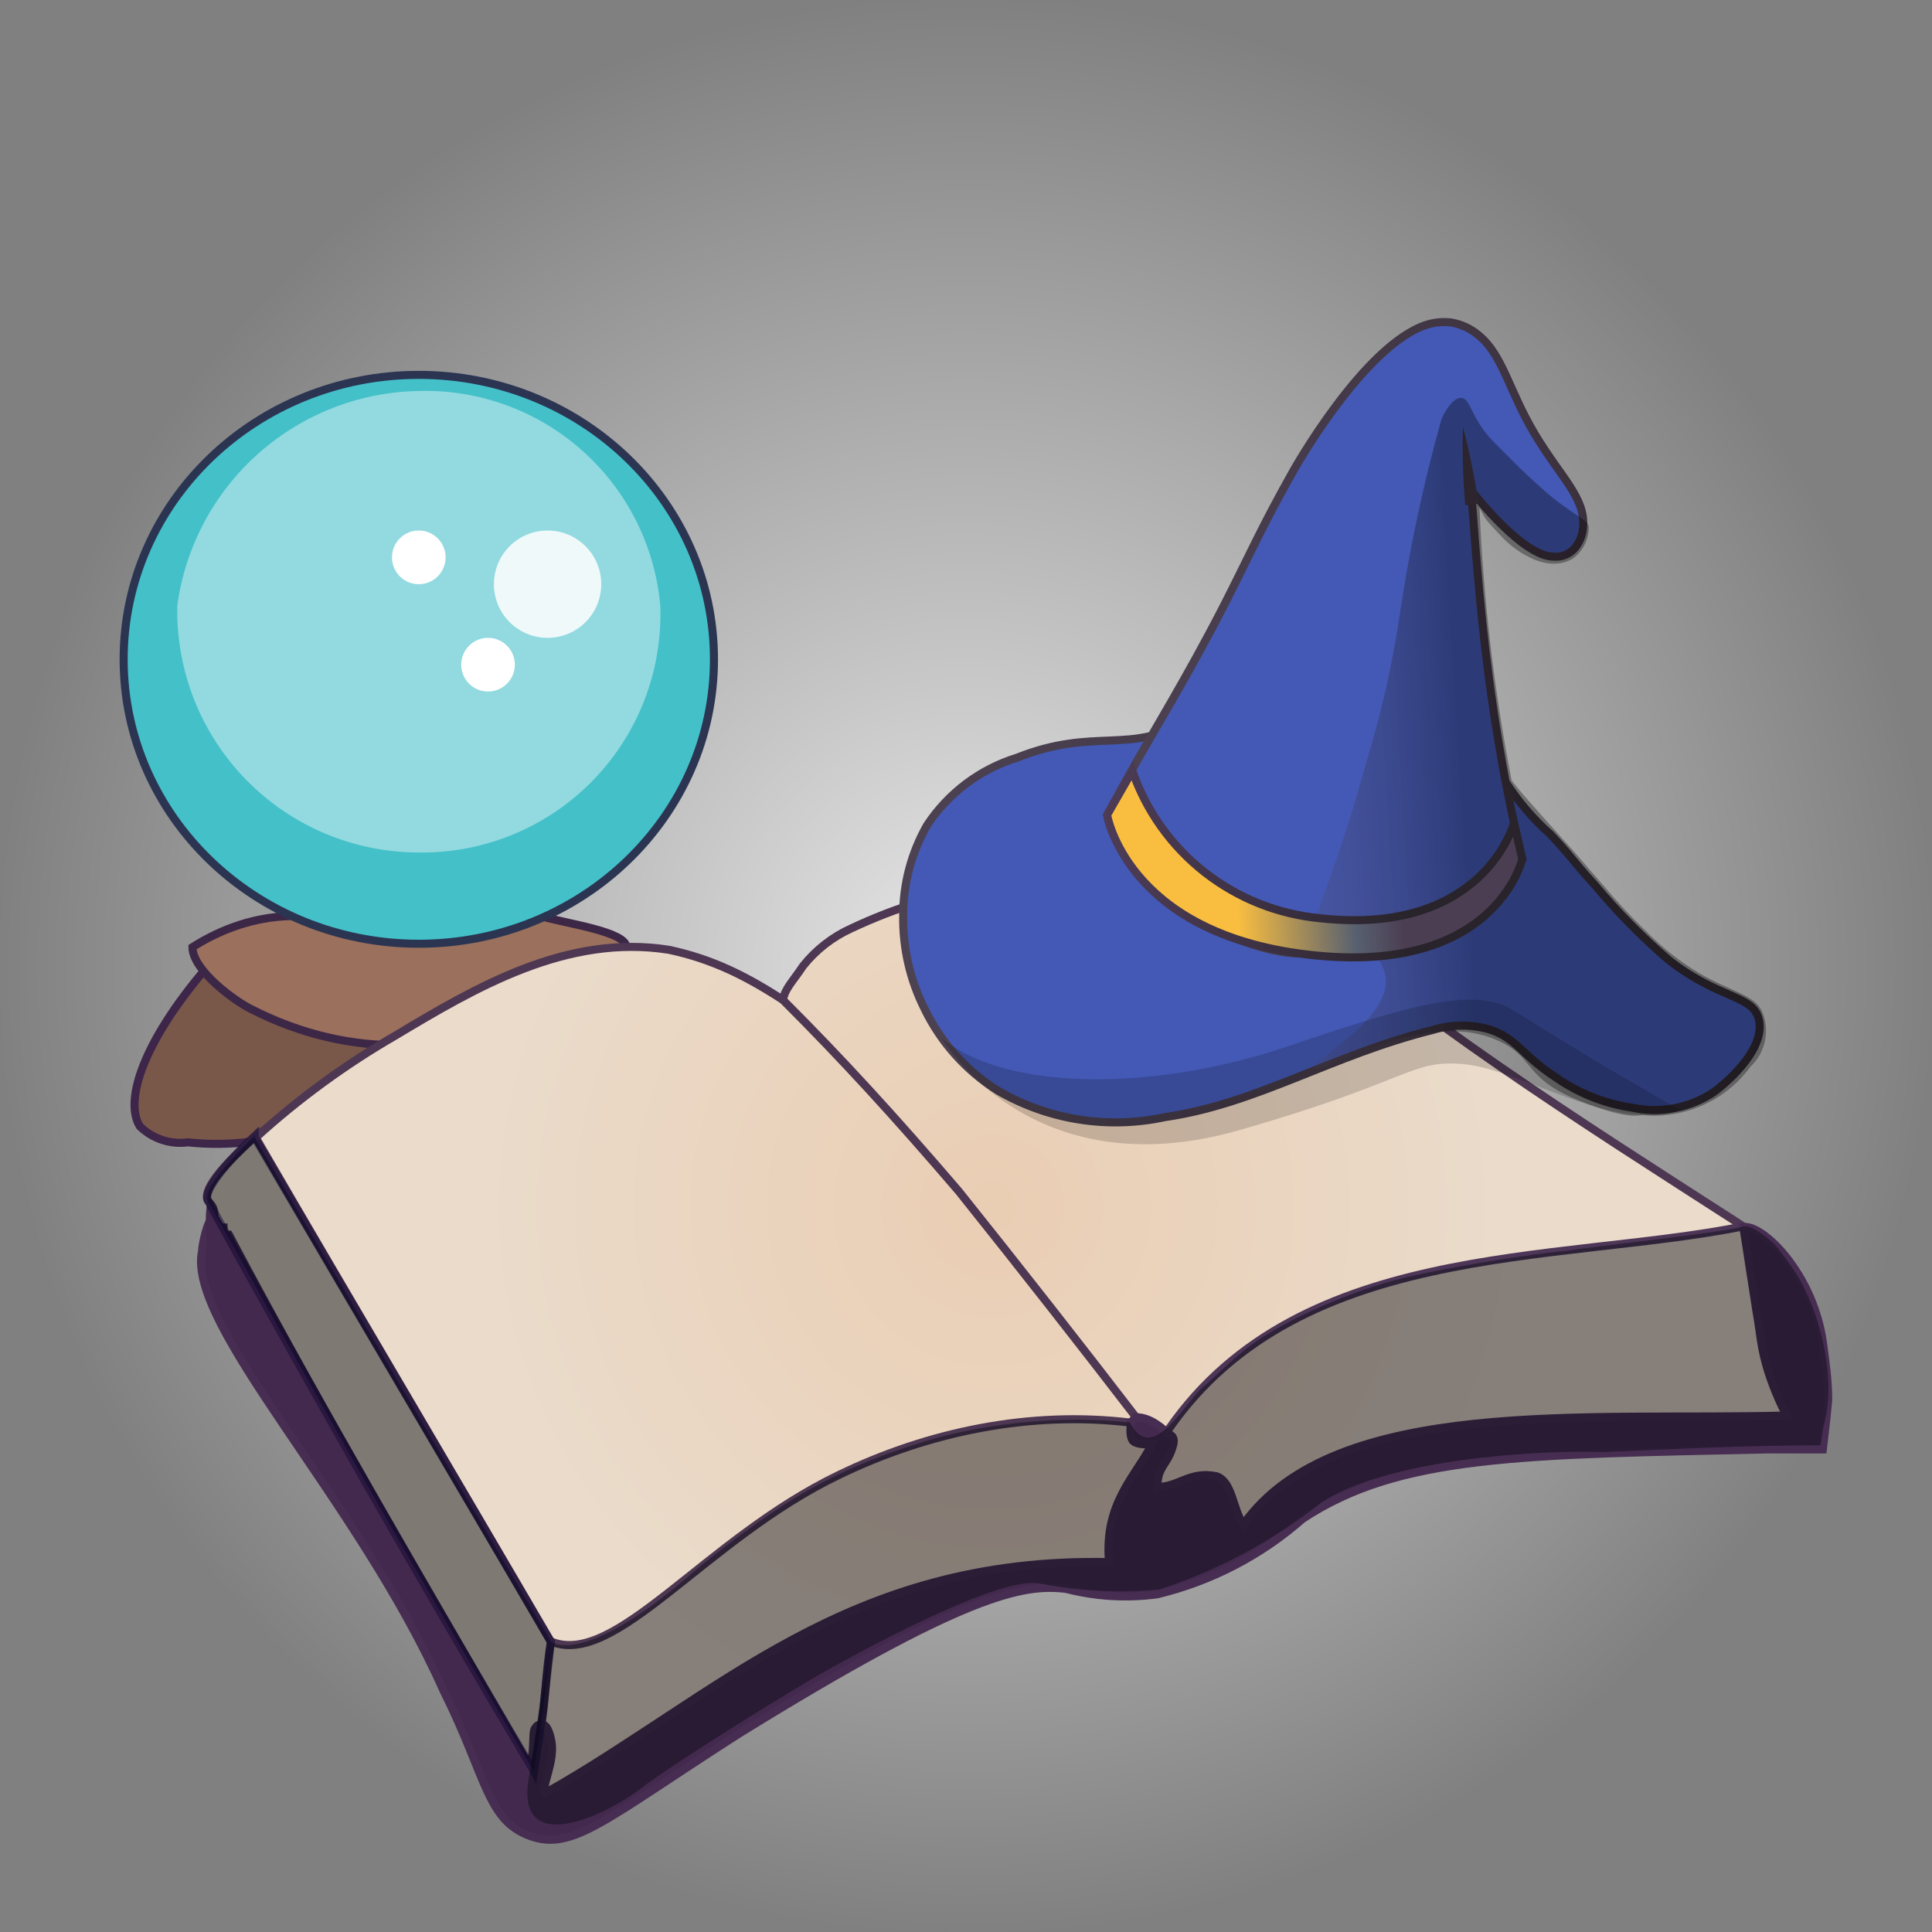 <svg width="60" height="60" viewBox="0 0 60 60" fill="none" xmlns="http://www.w3.org/2000/svg">
<rect x="0" y="0" width="60" height="60" fill="#808080" stroke="none"/>
<path d="M30 60C46.569 60 60 46.569 60 30C60 13.431 46.569 0 30 0C13.431 0 0 13.431 0 30C0 46.569 13.431 60 30 60Z" fill="url(#paint0_radial)"/>
<path d="M6.339 30.143C4.505 32.309 3.839 34.143 4.339 34.976C4.534 35.168 4.771 35.313 5.031 35.4C5.291 35.486 5.567 35.513 5.839 35.476C7.138 35.617 8.453 35.446 9.672 34.976C11.124 33.695 12.827 32.73 14.672 32.143C16.832 31.499 19.094 31.272 21.339 31.476L20.505 30.643C20.076 30.297 19.685 29.906 19.339 29.476C18.517 29.74 17.683 29.962 16.839 30.143C14.839 30.643 13.172 30.643 12.839 30.809C10.649 31.028 8.438 30.802 6.339 30.143Z" fill="#7A5849" stroke="#3E254A" stroke-width="0.25" stroke-miterlimit="10"/>
<path d="M8.971 28.451C10.246 28.329 11.524 28.329 12.798 28.451C14.128 28.33 15.461 28.33 16.791 28.451C17.623 28.692 19.453 28.933 19.453 29.415C19.453 30.137 17.956 30.86 17.29 31.102C14.251 32.827 10.885 32.913 7.807 31.342C7.308 31.102 5.977 30.137 5.977 29.415C6.922 28.815 7.939 28.487 8.971 28.451Z" fill="#9B705C" stroke="#3D2747" stroke-width="0.25" stroke-miterlimit="10"/>
<path d="M13.006 29.309C18.069 29.309 22.173 25.354 22.173 20.476C22.173 15.597 18.069 11.642 13.006 11.642C7.944 11.642 3.84 15.597 3.84 20.476C3.84 25.354 7.944 29.309 13.006 29.309Z" fill="#44C0C9" stroke="#2B3552" stroke-width="0.25" stroke-miterlimit="10"/>
<path opacity="0.42" d="M13.006 12.142C14.87 12.09 16.684 12.75 18.077 13.989C19.471 15.228 20.34 16.951 20.506 18.808C20.542 19.811 20.374 20.81 20.012 21.745C19.65 22.681 19.101 23.532 18.4 24.25C17.698 24.966 16.859 25.534 15.932 25.916C15.004 26.299 14.009 26.489 13.006 26.475C12.008 26.474 11.019 26.275 10.098 25.887C9.177 25.5 8.343 24.932 7.645 24.218C6.946 23.504 6.397 22.658 6.03 21.729C5.663 20.8 5.485 19.807 5.506 18.808C5.754 16.984 6.646 15.309 8.022 14.086C9.398 12.863 11.166 12.174 13.006 12.142Z" fill="white"/>
<path opacity="0.85" d="M17.005 19.809C17.926 19.809 18.672 19.063 18.672 18.143C18.672 17.222 17.926 16.476 17.005 16.476C16.085 16.476 15.339 17.222 15.339 18.143C15.339 19.063 16.085 19.809 17.005 19.809Z" fill="white"/>
<path d="M13.006 18.143C13.466 18.143 13.839 17.77 13.839 17.309C13.839 16.849 13.466 16.476 13.006 16.476C12.546 16.476 12.173 16.849 12.173 17.309C12.173 17.77 12.546 18.143 13.006 18.143Z" fill="white"/>
<path d="M15.156 21.476C15.616 21.476 15.989 21.103 15.989 20.643C15.989 20.183 15.616 19.809 15.156 19.809C14.696 19.809 14.323 20.183 14.323 20.643C14.323 21.103 14.696 21.476 15.156 21.476Z" fill="white"/>
<path d="M14.121 31.113C15.527 30.293 18.047 29.297 19.805 29.414C22.148 29.355 24.199 31.172 24.317 30.996C25.371 28.652 27.773 28.242 30.777 27.329C32.442 27.225 34.112 27.225 35.777 27.329H39.11C41.277 29.163 43.777 31.163 46.61 33.163C49.277 34.996 51.943 36.663 54.277 38.163C54.315 39.114 54.426 40.061 54.61 40.996C54.893 42.012 55.227 43.013 55.61 43.996C52.277 43.829 49.452 44.179 47.285 44.179C45.305 44.078 43.474 44.582 41.602 45.234C39.904 46.053 38.614 47.402 37.277 48.496C34.922 48.496 32.604 48.557 30.235 48.984C28.303 49.581 26.33 49.933 24.61 50.996C21.973 52.625 19.16 54.785 16.443 55.996C14.777 52.996 13.277 49.329 11.443 46.329C9.777 43.496 8.347 40.635 6.68 37.969C6.513 37.635 6.504 37.558 6.443 37.148C6.387 35.976 11.777 32.285 14.121 31.113Z" fill="#E3C09E"/>
<path opacity="0.76" d="M14.112 31.133C15.996 30 17.051 29.766 18.612 29.466C20.796 29.047 23.555 30.41 24.445 31.133C24.551 29.355 27.539 28.008 30.779 27.466C32.444 27.362 34.114 27.362 35.779 27.466H39.112C41.279 29.299 43.866 31.164 46.699 33.164C49.366 34.997 51.807 36.586 54.141 38.086C54.258 39.023 54.428 40.198 54.612 41.133C54.895 42.149 55.228 43.15 55.612 44.133C52.279 43.966 49.445 44.133 47.279 44.133C45.299 44.031 43.476 44.661 41.604 45.313C39.906 46.131 38.615 47.539 37.279 48.633C34.865 48.633 32.489 48.635 30.119 49.063C28.188 49.66 26.332 50.07 24.612 51.133C21.698 52.465 18.957 54.144 16.445 56.133C14.778 53.133 13.278 49.466 11.445 46.466C9.779 43.633 8.463 40.518 6.797 37.852C6.63 37.518 6.387 37.266 6.445 37.09C6.445 36.09 10.547 33.047 14.112 31.133Z" fill="url(#paint1_radial)"/>
<path d="M6.943 38.33V37.996" stroke="#4D3752" stroke-width="0.25" stroke-miterlimit="10"/>
<path d="M6.492 38.614C6.644 38.364 6.702 38.069 6.659 37.781C6.659 37.447 6.563 37.441 6.445 37.266C6.279 36.766 7.441 35.742 8.145 35.098" stroke="#4D3752" stroke-width="0.25" stroke-miterlimit="10"/>
<path d="M7.943 35.33C9.27 34.122 10.723 33.061 12.276 32.163C14.776 30.663 17.609 28.997 20.776 29.497C22.104 29.782 23.145 30.293 24.316 31.055" stroke="#4D3752" stroke-width="0.25" stroke-miterlimit="10"/>
<path d="M24.316 31.055C24.375 30.703 24.609 30.496 24.942 29.996C25.343 29.494 25.857 29.094 26.442 28.83C27.817 28.183 29.276 27.734 30.776 27.496C33.599 27.16 36.453 27.16 39.276 27.496C44.18 31.758 48.867 34.687 54.141 38.086" stroke="#4D3752" stroke-width="0.25" stroke-miterlimit="10"/>
<path d="M54.141 38.086C48.307 39.253 40.11 38.497 36.11 44.663" stroke="#4D3657" stroke-width="0.25" stroke-miterlimit="10"/>
<path d="M24.316 31.055C26.15 32.888 27.776 34.663 29.776 36.996C31.776 39.496 33.607 41.837 35.273 44.004" stroke="#4D3752" stroke-width="0.25" stroke-miterlimit="10"/>
<path d="M7.943 35.33C10.943 40.497 14.11 45.83 17.11 50.997" stroke="#4D3752" stroke-width="0.25" stroke-miterlimit="10"/>
<path d="M17.109 50.977C19.109 51.81 21.888 47.805 26.055 45.805C28.849 44.452 32.016 43.807 35.098 44.18" stroke="#4D3752" stroke-width="0.25" stroke-miterlimit="10"/>
<path d="M17.109 50.977C16.943 51.977 16.942 52.83 16.776 53.83" stroke="#4D3752" stroke-width="0.25" stroke-miterlimit="10"/>
<path d="M54.551 40.737L54.141 38.101C54.533 38.071 55.137 38.569 55.605 39.214C56.316 40.191 56.543 41.191 56.61 41.678C56.687 42.244 56.777 42.846 56.777 43.477L56.719 44.062L56.61 45.012H54.943C47.276 45.178 43.443 45.178 40.443 47.178C39.154 48.31 37.61 49.11 35.943 49.512C34.997 49.64 34.034 49.584 33.11 49.345C31.776 49.178 29.943 49.512 22.943 53.845C18.776 56.512 17.776 57.512 16.443 57.012C15.11 56.512 15.11 55.178 13.776 52.512C11.11 46.512 5.776 41.178 6.276 38.845C6.276 38.678 6.443 37.845 6.61 37.845C6.776 37.845 6.776 38.178 6.776 38.345H7.11C10.11 44.012 13.276 49.345 16.443 54.845C16.61 54.512 16.52 53.802 16.61 53.678C16.699 53.555 16.723 53.567 16.816 53.555C17.027 53.528 17.11 54.012 17.11 54.012C17.276 54.678 16.776 55.512 16.943 55.678C22.276 52.678 26.276 48.345 34.443 48.512C34.276 46.678 35.276 45.845 35.776 44.845C35.541 44.87 35.227 44.854 35.156 44.707C35.086 44.56 35.11 44.345 35.11 44.345C35.11 44.178 35.11 44.178 35.11 44.178L35.276 44.012C35.776 44.012 36.166 44.434 36.276 44.512C36.387 44.59 36.414 44.591 36.443 44.678C36.464 44.74 36.443 44.845 36.443 44.845C36.276 45.512 35.943 45.512 35.943 46.178C36.61 46.178 36.943 45.678 37.776 45.845C38.276 46.012 38.276 46.845 38.61 47.345C41.443 43.345 49.322 44.127 55.488 43.96C55.259 43.554 54.988 42.891 54.844 42.363C54.668 41.722 54.668 41.382 54.551 40.737Z" fill="#42294D" stroke="#472D52" stroke-width="0.25" stroke-miterlimit="10"/>
<path d="M6.735 38.637L6.412 38.556C6.372 38.031 6.372 37.198 6.533 37.239C6.683 37.589 6.533 37.239 6.683 37.589L6.797 37.793C7.149 38.379 7.266 38.438 7.059 38.718C7.054 38.739 7.045 38.76 7.032 38.778C7.019 38.795 7.003 38.81 6.984 38.822C6.965 38.833 6.944 38.841 6.922 38.843C6.9 38.846 6.878 38.845 6.857 38.839L6.735 38.637Z" fill="#42294D"/>
<path opacity="0.47" d="M7.91 35.332L17.11 50.977L16.875 53.027L16.582 55.02C12.558 48.212 10.267 44.173 6.445 37.266C6.31 37.001 7.021 36.109 7.91 35.273V35.332Z" fill="#070B14" stroke="#09002E" stroke-width="0.25" stroke-miterlimit="10"/>
<path opacity="0.44" d="M16.409 55.297L17.109 50.977C17.109 50.977 18.105 51.872 21.719 48.659C24.258 46.641 25.84 45.645 28.711 44.766C30.645 44.174 33.105 43.945 35.098 44.18C35.801 45.586 36.855 43.418 37.441 43.008C38.172 42.347 38.535 41.941 39.375 41.426C40.488 40.743 41.953 40.156 43.008 39.844C44.59 39.375 47.997 38.882 48.633 38.848C49.277 38.73 53.604 38.271 54.141 38.086C54.436 38.037 54.961 38.496 55.137 38.672C55.371 38.965 55.626 39.3 55.781 39.551C56.58 40.841 56.836 42.48 56.777 43.418C56.737 44.062 56.602 44.258 56.543 44.883C53.967 44.897 52.031 45 49.784 45.097C47.572 45.022 42.994 45.347 41.044 46.659C39.538 47.848 37.835 48.762 36.012 49.359C34.762 49.481 33.501 49.417 32.269 49.172C30.956 48.947 26.579 51.372 25.679 51.872C24.779 52.372 21.019 54.684 19.894 55.547C18.769 56.409 16.062 57.664 16.409 55.297Z" fill="#070B14"/>
<path d="M28.718 31.341C28.261 30.436 28.032 29.433 28.049 28.42C28.049 27.44 28.306 26.477 28.792 25.626C29.454 24.624 30.442 23.883 31.59 23.529C33.989 22.573 35.104 23.45 36.879 22.384C39.063 22.026 41.303 22.281 43.351 23.119C43.639 23.352 44.048 24.048 44.663 24.033C45.344 24.017 46.399 23.622 46.761 24.29C47.149 24.893 47.619 25.441 48.156 25.918C48.843 26.649 48.723 26.599 49.538 27.497C50.236 28.332 51.002 29.109 51.827 29.818C53.408 31.052 54.448 30.89 54.625 31.671C54.816 32.515 53.804 33.483 53.226 33.913C52.858 34.16 52.443 34.33 52.008 34.414C51.572 34.498 51.125 34.493 50.691 34.401C49.842 34.276 49.033 33.957 48.329 33.467C47.239 32.761 47.104 32.23 46.233 31.963C45.662 31.805 45.058 31.814 44.492 31.987C41.349 32.768 39.035 34.281 36.179 34.693C34.403 35.077 32.547 34.781 30.978 33.864C30.004 33.25 29.222 32.376 28.718 31.341Z" fill="#4359B5" stroke="url(#paint2_linear)" stroke-width="0.25" stroke-miterlimit="10"/>
<path d="M38.031 18.761C38.791 17.275 39.167 16.39 40.17 14.614C40.17 14.614 42.363 10.697 44.317 10.082C44.554 10.01 44.804 9.986 45.051 10.012C45.372 10.063 45.673 10.202 45.921 10.414C46.669 11.021 46.858 12.126 47.655 13.465C48.465 14.824 49.247 15.46 49.163 16.371C49.149 16.606 49.062 16.831 48.914 17.014C48.832 17.11 48.728 17.185 48.611 17.233C48.494 17.28 48.367 17.299 48.241 17.287C47.298 17.274 45.841 15.424 45.688 15.228L45.758 16.166C45.899 18.043 46.091 20.371 46.534 23.022C46.687 23.94 46.92 25.194 47.275 26.678C46.532 27.548 46.932 29.733 40.354 29.613C38.277 29.575 34.772 27.455 34.382 25.307L35.045 24.105C35.768 22.794 36.875 21.022 38.031 18.761Z" fill="#4359B5" stroke="url(#paint3_linear)" stroke-width="0.25" stroke-miterlimit="10"/>
<path opacity="0.56" d="M45.947 15.773C46.171 16.183 46.074 16.068 46.681 16.716C46.883 16.931 47.947 17.878 48.848 17.348C49.001 17.235 49.125 17.088 49.211 16.919C49.296 16.75 49.341 16.563 49.342 16.373C49.328 16.118 48.832 16.01 47.911 15.192C47.117 14.487 46.874 14.199 46.429 13.765C45.642 12.995 45.69 12.3 45.323 12.36C45.071 12.402 44.807 12.89 44.758 13.046C44.215 14.982 43.793 16.95 43.492 18.938C43.26 20.556 42.9 22.154 42.417 23.716C41.977 25.345 41.447 26.948 40.829 28.518C41.989 28.98 42.98 29.597 43.036 30.402C43.128 31.71 40.709 32.905 40.833 33.164C40.974 33.459 44.047 31.324 46.396 32.265C47.735 32.801 47.203 33.453 49.083 34.198C50.416 34.726 50.801 34.659 50.995 34.629C51.637 34.694 52.285 34.59 52.875 34.327C53.465 34.065 53.976 33.653 54.358 33.133C54.584 32.921 54.742 32.646 54.809 32.344C54.876 32.041 54.849 31.726 54.733 31.438C54.511 30.898 53.82 30.83 52.748 30.21C52.16 29.854 51.619 29.425 51.136 28.935C50.67 28.489 50.23 28.017 49.817 27.522C49.223 26.848 48.996 26.565 48.467 25.983C47.886 25.343 46.963 24.305 46.942 24.219C46.4 21.433 46.067 18.609 45.947 15.773Z" fill="url(#paint4_linear)"/>
<path d="M45.503 15.689C45.433 14.877 45.409 14.062 45.431 13.247C45.638 14.035 45.8 14.835 45.917 15.642L45.503 15.689Z" fill="#2C252E"/>
<path d="M34.382 25.307C34.382 25.307 34.965 28.872 40.354 29.612C46.421 30.446 47.275 26.677 47.275 26.677L47.018 25.558C47.018 25.558 46.091 29.074 41.01 28.518C39.699 28.397 38.451 27.901 37.414 27.09C36.378 26.279 35.597 25.186 35.166 23.942L34.382 25.307Z" fill="url(#paint5_linear)" stroke="url(#paint6_linear)" stroke-width="0.25" stroke-miterlimit="10"/>
<path opacity="0.17" d="M29.238 32.227C29.238 32.227 31.954 36.977 38.504 35.094C43.797 33.573 43.779 32.924 45.383 33.041C46.986 33.158 49.227 34.65 51.176 34.626C51.511 34.661 51.848 34.603 52.152 34.46L49.917 33.167C49.917 33.167 48.018 32.02 47.058 31.409C45.894 30.668 44.19 31.065 40.001 32.491C35.811 33.916 31.186 33.884 29.238 32.227Z" fill="black"/>
<defs>
<radialGradient id="paint0_radial" cx="0" cy="0" r="1" gradientUnits="userSpaceOnUse" gradientTransform="translate(30 30) rotate(90) scale(30)">
<stop stop-color="white" stop-opacity="0.8"/>
<stop offset="1" stop-color="white" stop-opacity="0"/>
</radialGradient>
<radialGradient id="paint1_radial" cx="0" cy="0" r="1" gradientUnits="userSpaceOnUse" gradientTransform="translate(30.833 37.5) rotate(-19.592) scale(16.206)">
<stop stop-color="#ECAF7C"/>
<stop offset="0" stop-color="#EDD2BA"/>
<stop offset="1" stop-color="#EDE4D9"/>
</radialGradient>
<linearGradient id="paint2_linear" x1="27.84" y1="28.507" x2="54.857" y2="28.507" gradientUnits="userSpaceOnUse">
<stop offset="0.006" stop-color="#4D4252"/>
<stop offset="0.695" stop-color="#3B323E"/>
<stop offset="1" stop-color="#312933"/>
</linearGradient>
<linearGradient id="paint3_linear" x1="34.163" y1="19.809" x2="49.377" y2="19.809" gradientUnits="userSpaceOnUse">
<stop offset="0.006" stop-color="#4D4252"/>
<stop offset="0.975" stop-color="#3C313E"/>
<stop offset="1" stop-color="#3B313D"/>
</linearGradient>
<linearGradient id="paint4_linear" x1="32.204" y1="24.48" x2="45.355" y2="23.683" gradientUnits="userSpaceOnUse">
<stop stop-color="#E9C2FF" stop-opacity="0"/>
<stop offset="1" stop-opacity="0.6"/>
</linearGradient>
<linearGradient id="paint5_linear" x1="34.49" y1="27.095" x2="47.253" y2="26.321" gradientUnits="userSpaceOnUse">
<stop stop-color="#F9BE40"/>
<stop offset="0.1" stop-color="#F9BE40"/>
<stop offset="0.302" stop-color="#F9BE40"/>
<stop offset="0.586" stop-color="#576070"/>
<stop offset="0.703" stop-color="#4B3E52"/>
</linearGradient>
<linearGradient id="paint6_linear" x1="34.266" y1="26.951" x2="47.457" y2="26.151" gradientUnits="userSpaceOnUse">
<stop stop-color="#4E3C57"/>
<stop offset="0.337" stop-color="#3E3244"/>
<stop offset="0.703" stop-color="#29242B"/>
</linearGradient>
</defs>
</svg>
